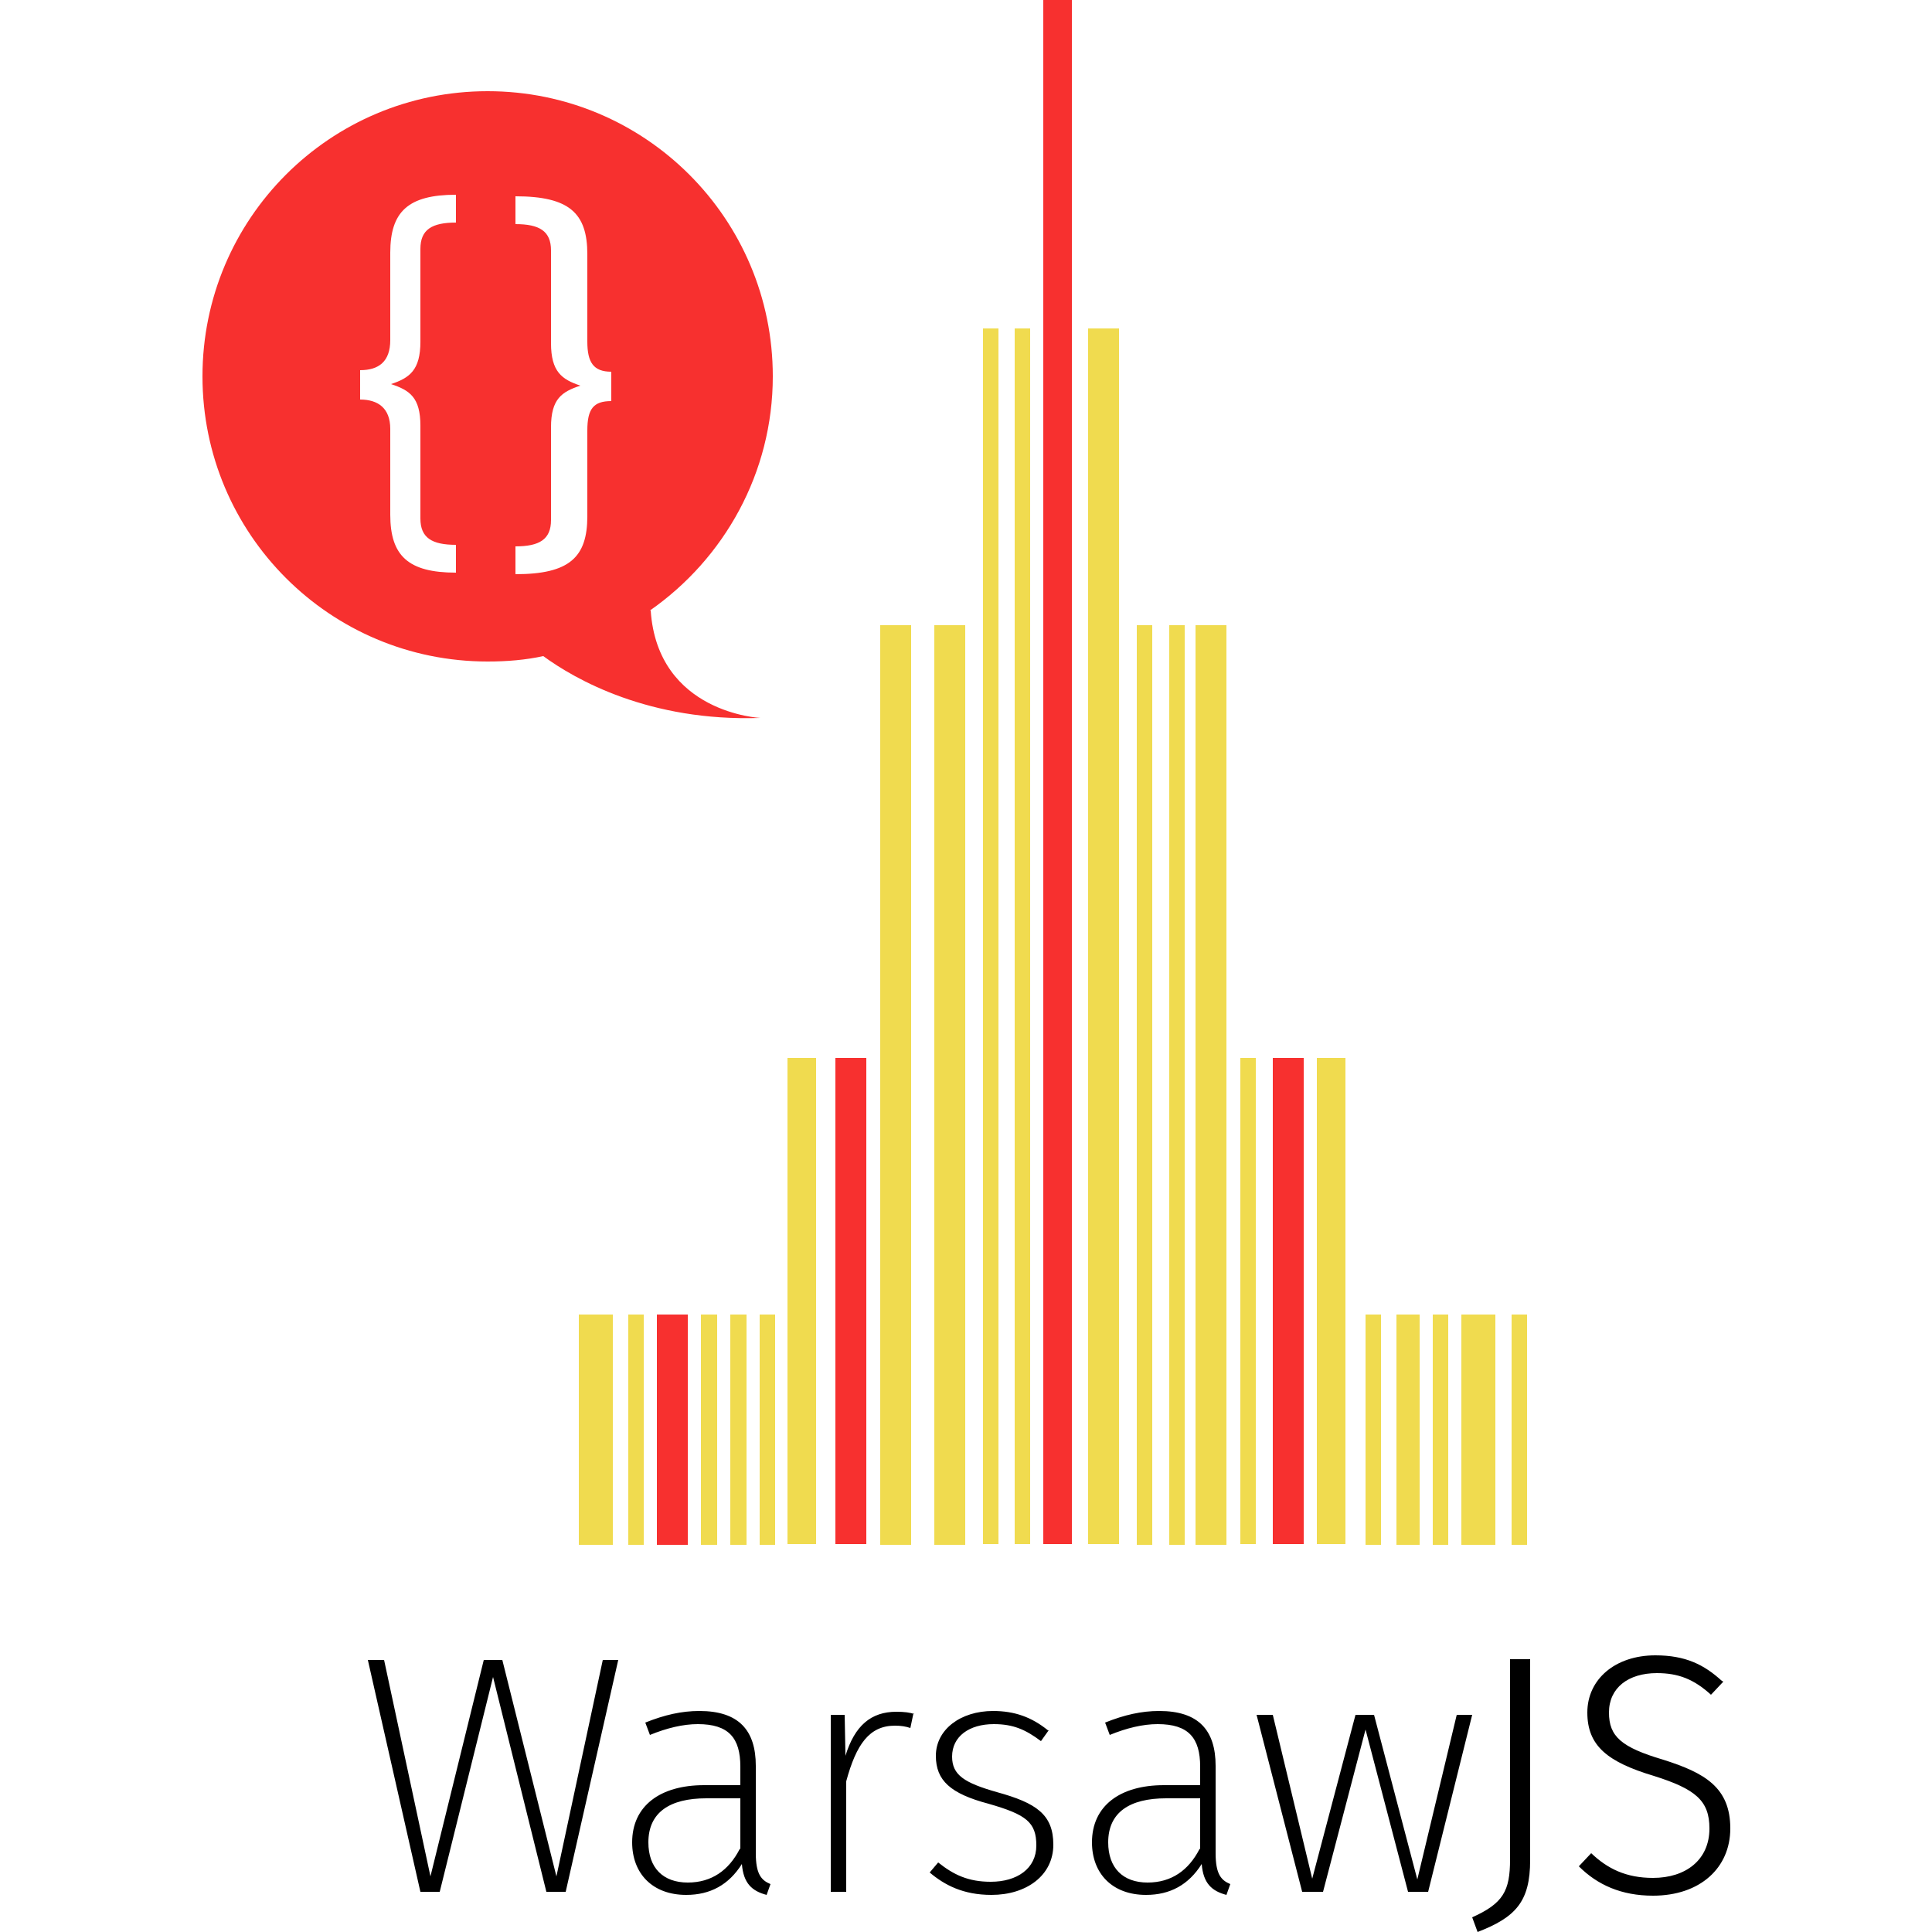 <svg xmlns="http://www.w3.org/2000/svg" width="250" height="250" viewBox="0 0 250 250">
    <title>WarsawJS</title>
    <rect width="250" height="250" fill="#FFFFFF"/>
    <path d="m70.7 244.8-6.9-27.8-6.9 27.8-2.5 0-6.8-30 2.1 0 6 28 6.9-28 2.4 0 7 28 6-28 2 0-6.8 30-2.5 0zM97.8 239.8c0 2.7 0.7 3.5 1.9 4l-0.5 1.4c-1.9-0.5-3-1.5-3.2-4-1.7 2.7-4.1 4-7.2 4-4.4 0-7-2.8-7-6.8 0-4.7 3.6-7.4 9.3-7.4l4.7 0 0-2.4c0-3.7-1.5-5.5-5.5-5.5-1.9 0-4 0.5-6.2 1.4l-0.6-1.6c2.5-1 4.7-1.5 7-1.5 5.1 0 7.3 2.5 7.3 7.1l0 11.3zm-2-0.6 0-6.5-4.4 0c-4.7 0-7.5 1.8-7.5 5.7 0 3.3 1.9 5.2 5.1 5.2 3.1 0 5.3-1.6 6.7-4.3zM118.2 221.7l-0.4 1.9c-0.6-0.2-1.2-0.3-2-0.3-3.3 0-5 2.4-6.3 7.2l0 14.3-2 0 0-22.9 1.8 0 0.1 5.3c1.2-3.9 3.3-5.7 6.6-5.7 1 0 1.8 0.1 2.3 0.3zM135.7 223.9l-1 1.4c-2-1.5-3.6-2.2-6.1-2.2-3.2 0-5.4 1.6-5.4 4.2 0 2.4 1.6 3.4 5.8 4.6 5.1 1.4 7.3 2.9 7.3 6.8 0 4-3.5 6.5-8 6.5-3.7 0-6.1-1.3-8-2.9l1.1-1.3c2 1.6 3.9 2.5 6.8 2.5 3.4 0 5.9-1.7 5.9-4.7 0-3-1.3-4-6.2-5.4-4.9-1.3-6.8-3-6.8-6.2 0-3.4 3.2-5.8 7.4-5.8 2.8 0 5 0.8 7.1 2.5zM157.3 239.8c0 2.7 0.7 3.5 1.9 4l-0.5 1.4c-1.9-0.5-3-1.5-3.2-4-1.7 2.7-4.1 4-7.2 4-4.4 0-7-2.8-7-6.8 0-4.7 3.6-7.4 9.3-7.4l4.7 0 0-2.4c0-3.7-1.5-5.5-5.5-5.5-1.9 0-4 0.5-6.2 1.4l-0.6-1.6c2.5-1 4.7-1.5 7-1.5 5.1 0 7.3 2.5 7.3 7.1l0 11.3zm-2-0.6 0-6.5-4.4 0c-4.7 0-7.5 1.8-7.5 5.7 0 3.3 1.9 5.2 5.1 5.2 3.1 0 5.3-1.6 6.7-4.3zM182.2 244.8l-5.5-21-5.5 21-2.7 0-5.9-22.9 2.1 0 5.1 21.2 5.6-21.2 2.4 0 5.6 21.3 5.1-21.3 2 0-5.7 22.9-2.7 0zM198 240.7c0 5.4-1.9 7.4-6.8 9.3l-0.7-1.9c4-1.8 4.9-3.4 4.9-7.5l0-25.9 2.6 0 0 26zM223 217.6l-1.6 1.7c-2.2-2-4.2-2.8-7-2.8-3.7 0-6.2 1.9-6.2 5.1 0 3.1 1.6 4.5 7 6.1 5.4 1.7 8.7 3.6 8.7 8.9 0 5.1-3.9 8.7-10 8.7-4.1 0-7.2-1.4-9.6-3.8l1.6-1.7c2.1 2 4.5 3.2 8 3.2 4.2 0 7.3-2.3 7.3-6.4 0-3.6-1.8-5.1-7.2-6.8-6-1.8-8.6-3.9-8.6-8.2 0-4.3 3.6-7.4 8.8-7.4 3.9 0 6.3 1.2 8.6 3.3z"/>
    <path d="m84.1 79c9.6-6.7 15.9-17.8 15.9-30.3 0-20.4-16.5-36.9-36.9-36.9-20.4 0-36.9 16.5-36.9 36.9 0 20.4 16.5 36.9 36.9 36.9 2.5 0 4.9-0.2 7.2-0.7 4.1 3 13.7 8.5 28.1 8 0 0-13.3-0.6-14.2-13.9" fill="#F7302F"/>
    <path d="m50.5 32.9 0 11.1c0 2.8-1.5 3.9-3.9 3.9l0 3.8c2.3 0 3.9 1.1 3.9 3.8l0 11.1c0 5.3 2.3 7.5 8.5 7.5l0-3.6c-3.1 0-4.6-0.9-4.6-3.4l0-12c0-3.7-1.4-4.6-3.8-5.4 2.4-0.8 3.8-1.8 3.8-5.5l0-12c0-2.5 1.5-3.4 4.6-3.4l0-3.6c-6.2 0-8.5 2.2-8.5 7.5M76 44l0-11.1c0-5.3-2.3-7.5-9.3-7.5l0 3.6c3.1 0 4.6 0.9 4.6 3.4l0 12c0 3.7 1.4 4.7 3.8 5.5-2.4 0.8-3.8 1.7-3.8 5.4l0 12c0 2.5-1.5 3.4-4.6 3.4l0 3.6c7 0 9.3-2.2 9.3-7.5l0-11.1c0-2.8 0.8-3.8 3.1-3.8l0-3.8c-2.3 0-3.1-1.2-3.1-3.9" fill="#FFFFFF"/>
    <rect x="94.5" y="170.1" width="2.1" height="29.8" fill="#F0DB4F"/>
    <rect x="90.7" y="170.1" width="2.1" height="29.8" fill="#F0DB4F"/>
    <rect x="85" y="170.1" width="4" height="29.8" fill="#F7302F"/>
    <rect x="160.5" y="136.9" width="2" height="62.9" fill="#F0DB4F"/>
    <rect x="176.7" y="170.1" width="2" height="29.8" fill="#F0DB4F"/>
    <rect x="170.4" y="136.9" width="3.7" height="62.9" fill="#F0DB4F"/>
    <rect x="101.9" y="136.9" width="3.7" height="62.9" fill="#F0DB4F"/>
    <rect x="113.9" y="80.9" width="4" height="119" fill="#F0DB4F"/>
    <rect x="120.9" y="80.9" width="4" height="119" fill="#F0DB4F"/>
    <rect x="154.7" y="80.9" width="4" height="119" fill="#F0DB4F"/>
    <rect x="164.7" y="136.9" width="4" height="62.9" fill="#F7302F"/>
    <rect x="108.1" y="136.9" width="4" height="62.9" fill="#F7302F"/>
    <rect x="135" y="0" width="3.7" height="199.8" fill="#F7302F"/>
    <rect x="140.8" y="42.5" width="4" height="157.3" fill="#F0DB4F"/>
    <rect x="147.1" y="80.9" width="2" height="119" fill="#F0DB4F"/>
    <rect x="151.3" y="80.9" width="2" height="119" fill="#F0DB4F"/>
    <rect x="131.3" y="42.5" width="2" height="157.3" fill="#F0DB4F"/>
    <rect x="127.2" y="42.5" width="2" height="157.3" fill="#F0DB4F"/>
    <rect x="180.7" y="170.1" width="3" height="29.8" fill="#F0DB4F"/>
    <rect x="185.4" y="170.1" width="2" height="29.8" fill="#F0DB4F"/>
    <rect x="81.3" y="170.1" width="2" height="29.8" fill="#F0DB4F"/>
    <rect x="98.3" y="170.1" width="2" height="29.8" fill="#F0DB4F"/>
    <rect x="189.1" y="170.1" width="4.4" height="29.8" fill="#F0DB4F"/>
    <rect x="74.9" y="170.1" width="4.4" height="29.8" fill="#F0DB4F"/>
    <rect x="195.6" y="170.1" width="2" height="29.8" fill="#F0DB4F"/>
</svg>
